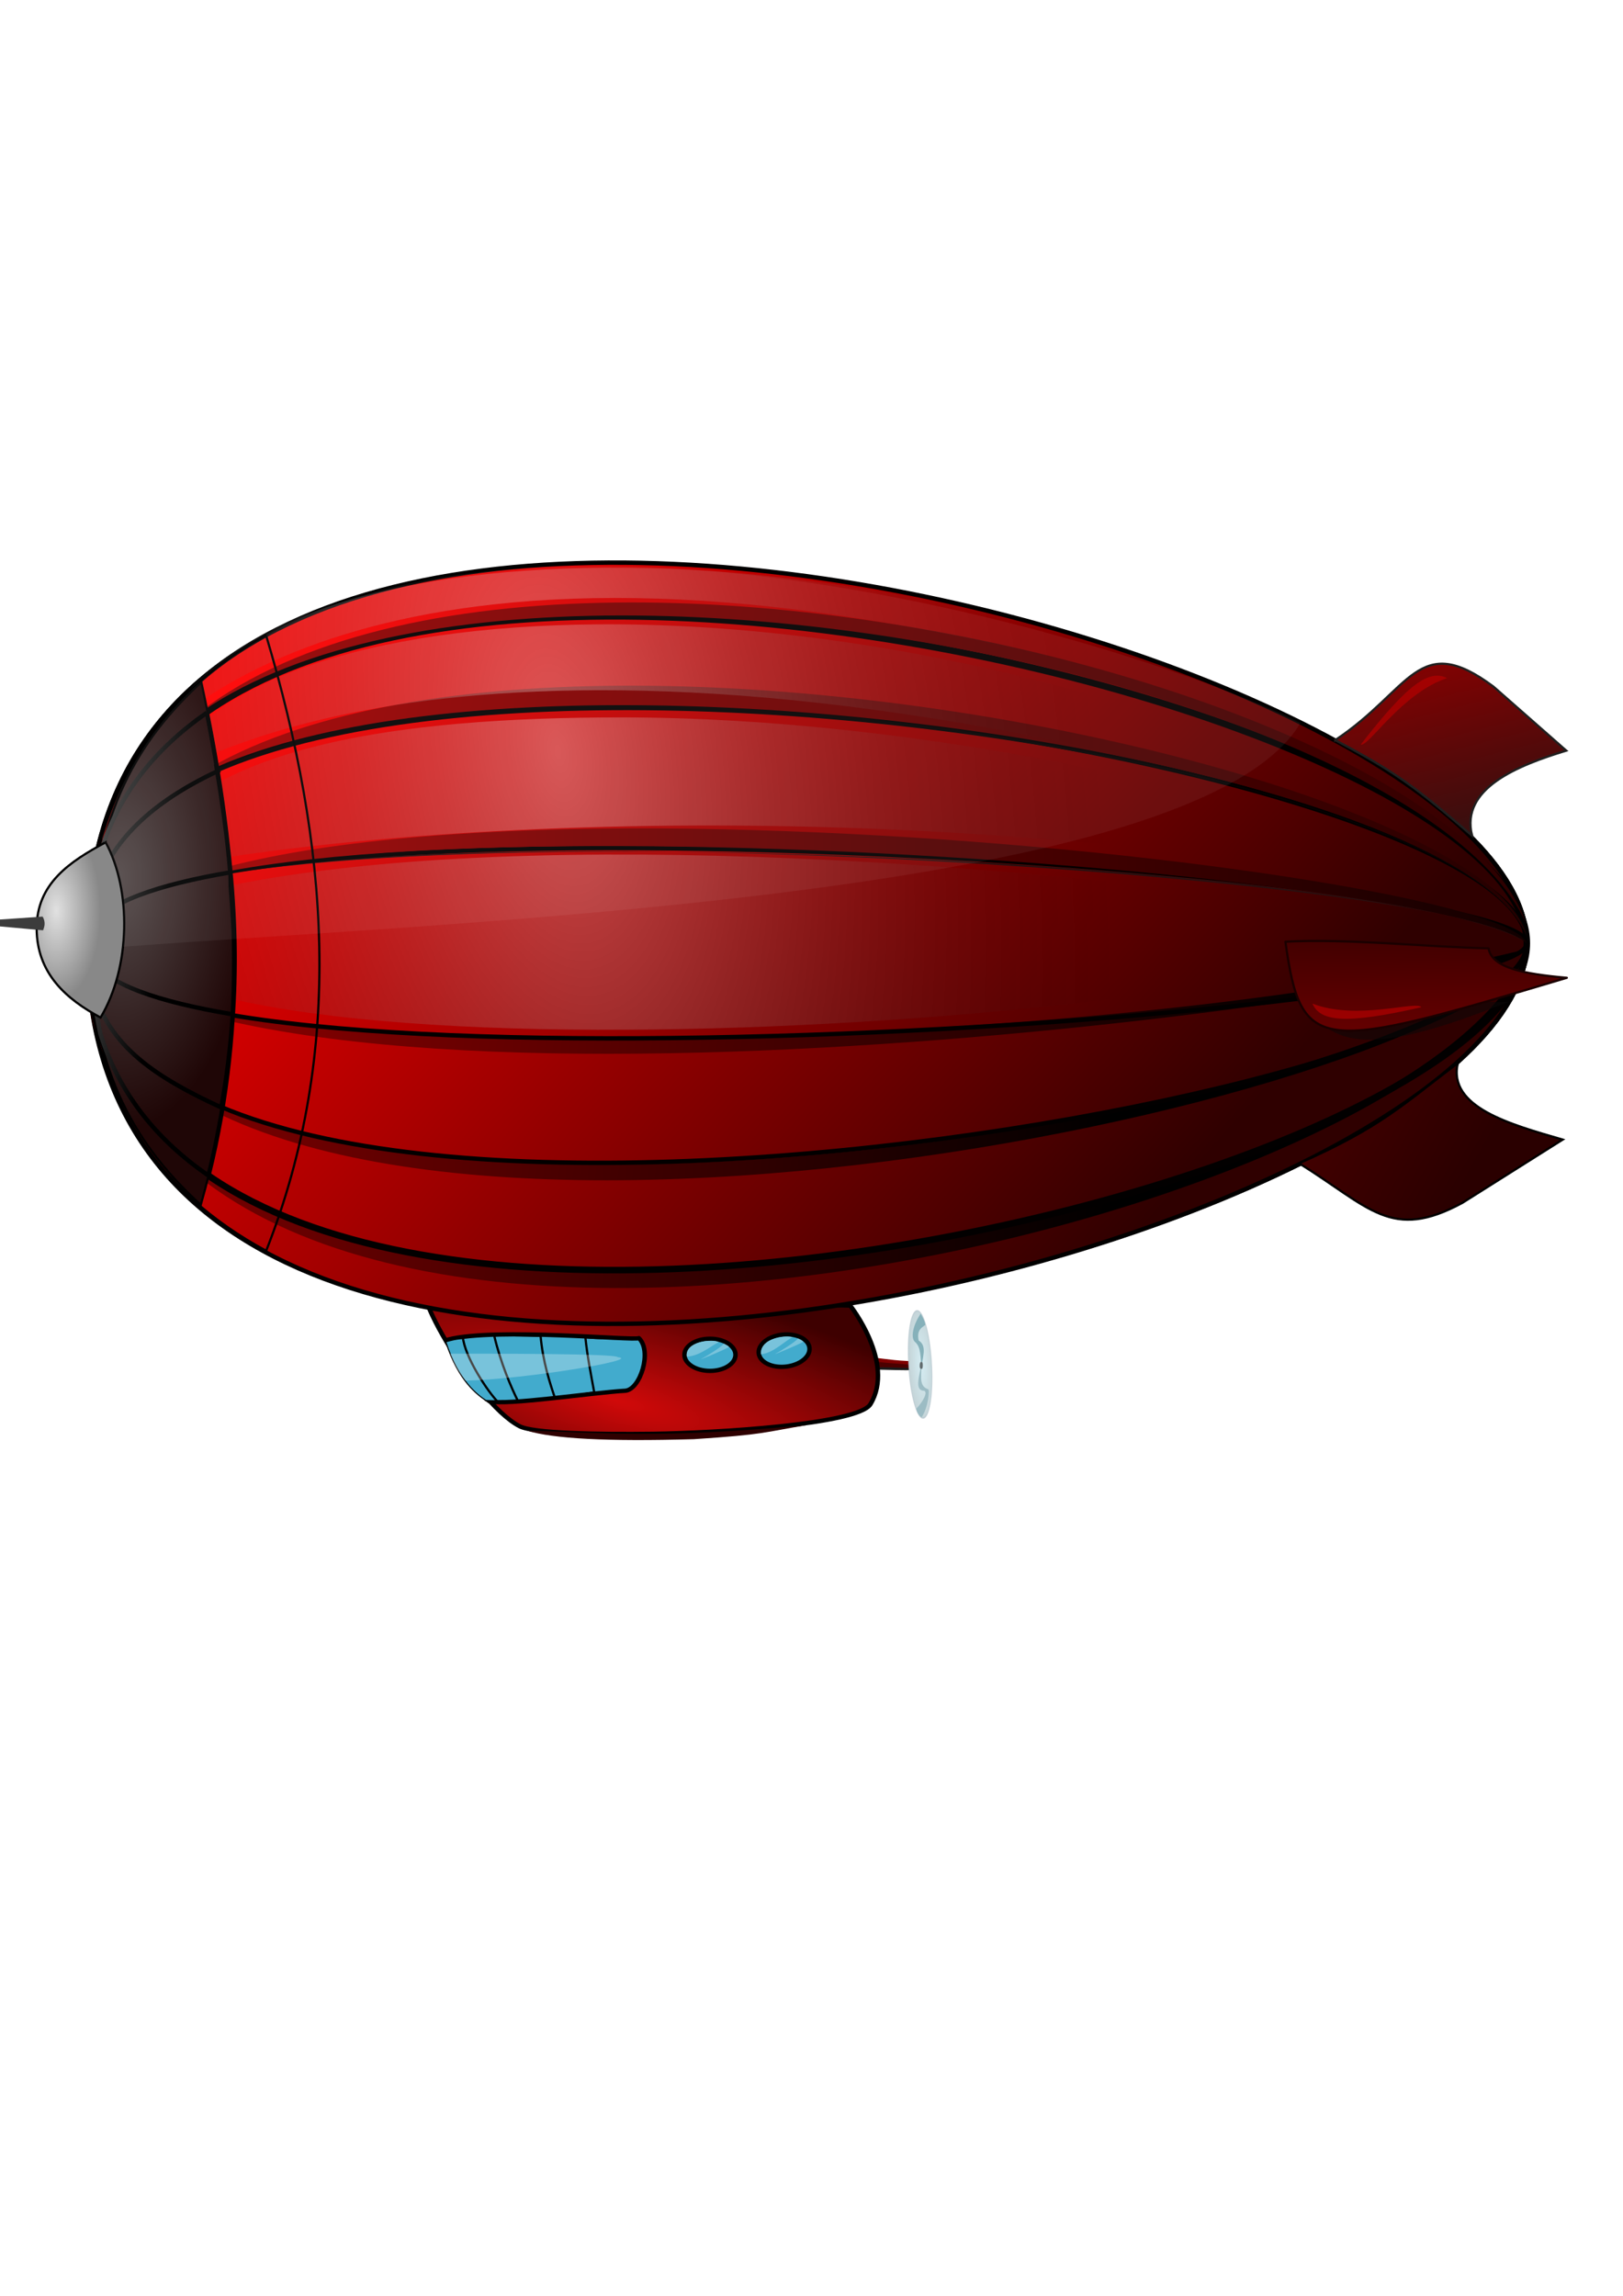 <?xml version="1.0" encoding="UTF-8" standalone="no"?>
<svg
   xmlns:osb="http://www.openswatchbook.org/uri/2009/osb"
   xmlns:dc="http://purl.org/dc/elements/1.1/"
   xmlns:cc="http://creativecommons.org/ns#"
   xmlns:rdf="http://www.w3.org/1999/02/22-rdf-syntax-ns#"
   xmlns:svg="http://www.w3.org/2000/svg"
   xmlns="http://www.w3.org/2000/svg"
   xmlns:xlink="http://www.w3.org/1999/xlink"
   xmlns:sodipodi="http://sodipodi.sourceforge.net/DTD/sodipodi-0.dtd"
   xmlns:inkscape="http://www.inkscape.org/namespaces/inkscape"
   width="744.094"
   height="1052.362"
   id="svg2"
   version="1.1"
   inkscape:version="0.48.2 r9819"
   sodipodi:docname="ZeppelinB.png"
   inkscape:export-filename="/Users/jeanalvin/Desktop/Zeppelin.png"
   inkscape:export-xdpi="300"
   inkscape:export-ydpi="300">
  <defs
     id="defs4">
    <linearGradient
       inkscape:collect="always"
       id="linearGradient4873">
      <stop
         style="stop-color:#ffffff;stop-opacity:1"
         offset="0"
         id="stop4875" />
      <stop
         style="stop-color:#000000;stop-opacity:0;"
         offset="1"
         id="stop4877" />
    </linearGradient>
    <linearGradient
       inkscape:collect="always"
       id="linearGradient4853">
      <stop
         style="stop-color:#ffffff;stop-opacity:1;"
         offset="0"
         id="stop4855" />
      <stop
         style="stop-color:#ffffff;stop-opacity:0;"
         offset="1"
         id="stop4857" />
    </linearGradient>
    <linearGradient
       inkscape:collect="always"
       id="linearGradient4788">
      <stop
         style="stop-color:#d5edf3;stop-opacity:1"
         offset="0"
         id="stop4790" />
      <stop
         style="stop-color:#c5d5d9;stop-opacity:1"
         offset="1"
         id="stop4792" />
    </linearGradient>
    <linearGradient
       id="linearGradient4235"
       inkscape:collect="always">
      <stop
         id="stop4237"
         offset="0"
         style="stop-color:#990000;stop-opacity:1" />
      <stop
         id="stop4239"
         offset="1"
         style="stop-color:#1b0000;stop-opacity:1" />
    </linearGradient>
    <linearGradient
       inkscape:collect="always"
       id="linearGradient4219">
      <stop
         style="stop-color:#493d3d;stop-opacity:0"
         offset="0"
         id="stop4221" />
      <stop
         style="stop-color:#271010;stop-opacity:1"
         offset="1"
         id="stop4223" />
    </linearGradient>
    <linearGradient
       id="linearGradient4173">
      <stop
         style="stop-color:#830000;stop-opacity:1"
         offset="0"
         id="stop4175" />
      <stop
         style="stop-color:#000000;stop-opacity:1"
         offset="1"
         id="stop4177" />
    </linearGradient>
    <linearGradient
       id="linearGradient4143"
       inkscape:collect="always">
      <stop
         id="stop4145"
         offset="0"
         style="stop-color:#ae0000;stop-opacity:1" />
      <stop
         id="stop4147"
         offset="1"
         style="stop-color:#250000;stop-opacity:1" />
    </linearGradient>
    <linearGradient
       inkscape:collect="always"
       id="linearGradient4131">
      <stop
         style="stop-color:#ff0909;stop-opacity:1"
         offset="0"
         id="stop4133" />
      <stop
         style="stop-color:#960000;stop-opacity:1"
         offset="1"
         id="stop4135" />
    </linearGradient>
    <linearGradient
       id="linearGradient4125"
       inkscape:collect="always">
      <stop
         id="stop4127"
         offset="0"
         style="stop-color:#d10000;stop-opacity:1" />
      <stop
         id="stop4129"
         offset="1"
         style="stop-color:#0c0000;stop-opacity:1" />
    </linearGradient>
    <linearGradient
       inkscape:collect="always"
       id="linearGradient4077">
      <stop
         style="stop-color:#440000;stop-opacity:1"
         offset="0"
         id="stop4079" />
      <stop
         style="stop-color:#2a0000;stop-opacity:1"
         offset="1"
         id="stop4081" />
    </linearGradient>
    <linearGradient
       inkscape:collect="always"
       id="linearGradient4069">
      <stop
         style="stop-color:#8d0000;stop-opacity:1"
         offset="0"
         id="stop4071" />
      <stop
         style="stop-color:#3a0e0e;stop-opacity:1"
         offset="1"
         id="stop4073" />
    </linearGradient>
    <linearGradient
       inkscape:collect="always"
       id="linearGradient4052">
      <stop
         style="stop-color:#534a4a;stop-opacity:1"
         offset="0"
         id="stop4054" />
      <stop
         style="stop-color:#1f0606;stop-opacity:1"
         offset="1"
         id="stop4056" />
    </linearGradient>
    <linearGradient
       inkscape:collect="always"
       id="linearGradient4014">
      <stop
         style="stop-color:#b4b4b4;stop-opacity:1"
         offset="0"
         id="stop4016" />
      <stop
         style="stop-color:#000000;stop-opacity:1"
         offset="1"
         id="stop4018" />
    </linearGradient>
    <linearGradient
       id="linearGradient3848">
      <stop
         id="stop3850"
         offset="0"
         style="stop-color:#c80000;stop-opacity:1" />
      <stop
         id="stop3852"
         offset="1"
         style="stop-color:#000000;stop-opacity:1" />
    </linearGradient>
    <linearGradient
       id="linearGradient3966">
      <stop
         id="stop3968"
         offset="0"
         style="stop-color:#e1e1e1;stop-opacity:1" />
      <stop
         id="stop3970"
         offset="1"
         style="stop-color:#888888;stop-opacity:1" />
    </linearGradient>
    <linearGradient
       id="linearGradient3958">
      <stop
         style="stop-color:#9e9e9e;stop-opacity:1;"
         offset="0"
         id="stop3960" />
      <stop
         style="stop-color:#9e9e9e;stop-opacity:0;"
         offset="1"
         id="stop3962" />
    </linearGradient>
    <linearGradient
       id="linearGradient3895">
      <stop
         id="stop3897"
         offset="0"
         style="stop-color:#4c0000;stop-opacity:1" />
      <stop
         id="stop3899"
         offset="1"
         style="stop-color:#bb0707;stop-opacity:1" />
    </linearGradient>
    <linearGradient
       id="linearGradient3887">
      <stop
         style="stop-color:#9b0000;stop-opacity:1;"
         offset="0"
         id="stop3889" />
      <stop
         style="stop-color:#9b0000;stop-opacity:0;"
         offset="1"
         id="stop3891" />
    </linearGradient>
    <linearGradient
       id="linearGradient5371">
      <stop
         style="stop-color:#470000;stop-opacity:1"
         offset="0"
         id="stop5373" />
      <stop
         style="stop-color:#160202;stop-opacity:1"
         offset="1"
         id="stop5375" />
    </linearGradient>
    <linearGradient
       id="linearGradient5346">
      <stop
         style="stop-color:#dfee00;stop-opacity:1"
         offset="0"
         id="stop5348" />
      <stop
         style="stop-color:#b0ff00;stop-opacity:1"
         offset="1"
         id="stop5350" />
    </linearGradient>
    <linearGradient
       id="linearGradient5318">
      <stop
         style="stop-color:#ff0000;stop-opacity:1"
         offset="0"
         id="stop5320" />
      <stop
         style="stop-color:#2f0000;stop-opacity:1"
         offset="1"
         id="stop5322" />
    </linearGradient>
    <linearGradient
       id="linearGradient5240"
       osb:paint="solid">
      <stop
         style="stop-color:#000000;stop-opacity:1;"
         offset="0"
         id="stop5242" />
    </linearGradient>
    <linearGradient
       inkscape:collect="always"
       xlink:href="#linearGradient5318"
       id="linearGradient5324"
       x1="120"
       y1="292.362"
       x2="480"
       y2="612.362"
       gradientUnits="userSpaceOnUse" />
    <filter
       id="filter3795"
       inkscape:label="filter1"
       x="-0.59">
      <feColorMatrix
         id="feColorMatrix3797" />
      <feTurbulence
         id="feTurbulence3801"
         baseFrequency="0.167"
         numOctaves="7"
         seed="858"
         type="turbulence" />
    </filter>
    <linearGradient
       inkscape:collect="always"
       xlink:href="#linearGradient5318"
       id="linearGradient3799"
       gradientUnits="userSpaceOnUse"
       x1="120"
       y1="292.362"
       x2="480"
       y2="612.362" />
    <filter
       inkscape:collect="always"
       id="filter3880"
       x="-0.18"
       width="1.36"
       y="-1.028"
       height="3.056">
      <feGaussianBlur
         inkscape:collect="always"
         stdDeviation="3.747"
         id="feGaussianBlur3882" />
    </filter>
    <radialGradient
       inkscape:collect="always"
       xlink:href="#linearGradient3966"
       id="radialGradient3972"
       cx="25.823"
       cy="421.892"
       fx="25.823"
       fy="421.892"
       r="20.211"
       gradientTransform="matrix(1,0,0,2.041,0,-443.551)"
       gradientUnits="userSpaceOnUse" />
    <linearGradient
       inkscape:collect="always"
       xlink:href="#linearGradient3848"
       id="linearGradient3846"
       gradientUnits="userSpaceOnUse"
       x1="-129.444"
       y1="390.275"
       x2="606.128"
       y2="491.542"
       gradientTransform="translate(0,3e-6)" />
    <linearGradient
       inkscape:collect="always"
       xlink:href="#linearGradient4014"
       id="linearGradient4048"
       gradientUnits="userSpaceOnUse"
       x1="-18.769"
       y1="417"
       x2="73.513"
       y2="431.585" />
    <radialGradient
       inkscape:collect="always"
       xlink:href="#linearGradient4052"
       id="radialGradient4050"
       gradientUnits="userSpaceOnUse"
       gradientTransform="matrix(1.823,-0.009,0.017,3.461,-49.771,-1063.96)"
       cx="53.201"
       cy="423.811"
       fx="53.201"
       fy="423.811"
       r="33.356" />
    <linearGradient
       inkscape:collect="always"
       xlink:href="#linearGradient4069"
       id="linearGradient4075"
       x1="663.809"
       y1="289.673"
       x2="685.646"
       y2="374.453"
       gradientUnits="userSpaceOnUse" />
    <linearGradient
       inkscape:collect="always"
       xlink:href="#linearGradient4077"
       id="linearGradient4083"
       x1="604.418"
       y1="503.944"
       x2="671.942"
       y2="542.095"
       gradientUnits="userSpaceOnUse" />
    <linearGradient
       inkscape:collect="always"
       xlink:href="#linearGradient5318"
       id="linearGradient4085"
       gradientUnits="userSpaceOnUse"
       gradientTransform="translate(-3.0015876e-6,-7.5e-6)"
       x1="615.168"
       y1="662.28"
       x2="619.501"
       y2="407.181" />
    <linearGradient
       inkscape:collect="always"
       xlink:href="#linearGradient4125"
       id="linearGradient4123"
       gradientUnits="userSpaceOnUse"
       x1="-111.721"
       y1="403.913"
       x2="721.887"
       y2="405.797" />
    <linearGradient
       inkscape:collect="always"
       xlink:href="#linearGradient4143"
       id="linearGradient4141"
       gradientUnits="userSpaceOnUse"
       x1="49.951"
       y1="292.642"
       x2="688.754"
       y2="424.637" />
    <linearGradient
       inkscape:collect="always"
       xlink:href="#linearGradient4173"
       id="linearGradient4171"
       gradientUnits="userSpaceOnUse"
       gradientTransform="translate(0,3e-6)"
       x1="63.473"
       y1="503.022"
       x2="505.142"
       y2="556.141" />
    <linearGradient
       inkscape:collect="always"
       xlink:href="#linearGradient4173"
       id="linearGradient4181"
       gradientUnits="userSpaceOnUse"
       gradientTransform="translate(0,3e-6)"
       x1="39.32"
       y1="524.323"
       x2="507.034"
       y2="583.234" />
    <radialGradient
       inkscape:collect="always"
       xlink:href="#linearGradient4131"
       id="radialGradient4183"
       cx="59.584"
       cy="263.468"
       fx="59.584"
       fy="263.468"
       r="331"
       gradientTransform="matrix(1.99,-0.08,0.021,0.528,-105.905,210.11)"
       gradientUnits="userSpaceOnUse" />
    <filter
       inkscape:collect="always"
       id="filter4204"
       x="-0.08"
       width="1.16"
       y="-0.251"
       height="1.502">
      <feGaussianBlur
         inkscape:collect="always"
         stdDeviation="18.271"
         id="feGaussianBlur4206" />
    </filter>
    <linearGradient
       inkscape:collect="always"
       xlink:href="#linearGradient4219"
       id="linearGradient4225"
       x1="60.448"
       y1="411.076"
       x2="123.062"
       y2="391.926"
       gradientUnits="userSpaceOnUse" />
    <linearGradient
       inkscape:collect="always"
       xlink:href="#linearGradient4219"
       id="linearGradient4229"
       gradientUnits="userSpaceOnUse"
       x1="50.623"
       y1="385.931"
       x2="118.399"
       y2="342.635" />
    <linearGradient
       inkscape:collect="always"
       xlink:href="#linearGradient4235"
       id="linearGradient4233"
       gradientUnits="userSpaceOnUse"
       x1="92.694"
       y1="299.35"
       x2="794.399"
       y2="423.88" />
    <linearGradient
       y2="342.635"
       x2="118.399"
       y1="385.931"
       x1="50.623"
       gradientUnits="userSpaceOnUse"
       id="linearGradient4229-6"
       xlink:href="#linearGradient4219-3"
       inkscape:collect="always" />
    <linearGradient
       gradientUnits="userSpaceOnUse"
       y2="391.926"
       x2="123.062"
       y1="411.076"
       x1="60.448"
       id="linearGradient4225-4"
       xlink:href="#linearGradient4219-3"
       inkscape:collect="always" />
    <filter
       height="1.502"
       y="-0.251"
       width="1.16"
       x="-0.08"
       id="filter4204-4"
       inkscape:collect="always">
      <feGaussianBlur
         id="feGaussianBlur4206-6"
         stdDeviation="18.271"
         inkscape:collect="always" />
    </filter>
    <filter
       x="-0.59"
       inkscape:label="filter1"
       id="filter3795-5">
      <feColorMatrix
         id="feColorMatrix3797-6" />
      <feTurbulence
         type="turbulence"
         seed="858"
         numOctaves="7"
         baseFrequency="0.167"
         id="feTurbulence3801-2" />
    </filter>
    <linearGradient
       osb:paint="solid"
       id="linearGradient5240-0">
      <stop
         id="stop5242-0"
         offset="0"
         style="stop-color:#000000;stop-opacity:1;" />
    </linearGradient>
    <linearGradient
       id="linearGradient5318-8">
      <stop
         id="stop5320-7"
         offset="0"
         style="stop-color:#ff0000;stop-opacity:1" />
      <stop
         id="stop5322-6"
         offset="1"
         style="stop-color:#2f0000;stop-opacity:1" />
    </linearGradient>
    <linearGradient
       id="linearGradient5346-1">
      <stop
         id="stop5348-0"
         offset="0"
         style="stop-color:#dfee00;stop-opacity:1" />
      <stop
         id="stop5350-1"
         offset="1"
         style="stop-color:#b0ff00;stop-opacity:1" />
    </linearGradient>
    <linearGradient
       id="linearGradient5371-5">
      <stop
         id="stop5373-2"
         offset="0"
         style="stop-color:#470000;stop-opacity:1" />
      <stop
         id="stop5375-1"
         offset="1"
         style="stop-color:#160202;stop-opacity:1" />
    </linearGradient>
    <linearGradient
       id="linearGradient3887-2">
      <stop
         id="stop3889-7"
         offset="0"
         style="stop-color:#9b0000;stop-opacity:1;" />
      <stop
         id="stop3891-1"
         offset="1"
         style="stop-color:#9b0000;stop-opacity:0;" />
    </linearGradient>
    <linearGradient
       id="linearGradient3895-2">
      <stop
         style="stop-color:#d10909;stop-opacity:1"
         offset="0"
         id="stop3897-5" />
      <stop
         style="stop-color:#3e0000;stop-opacity:1"
         offset="1"
         id="stop3899-2" />
    </linearGradient>
    <linearGradient
       id="linearGradient3958-0">
      <stop
         id="stop3960-6"
         offset="0"
         style="stop-color:#9e9e9e;stop-opacity:1;" />
      <stop
         id="stop3962-2"
         offset="1"
         style="stop-color:#9e9e9e;stop-opacity:0;" />
    </linearGradient>
    <linearGradient
       id="linearGradient3966-5">
      <stop
         style="stop-color:#e1e1e1;stop-opacity:1"
         offset="0"
         id="stop3968-8" />
      <stop
         style="stop-color:#888888;stop-opacity:1"
         offset="1"
         id="stop3970-3" />
    </linearGradient>
    <linearGradient
       id="linearGradient3848-7">
      <stop
         style="stop-color:#8b0b0b;stop-opacity:1"
         offset="0"
         id="stop3850-4" />
      <stop
         style="stop-color:#390909;stop-opacity:1"
         offset="1"
         id="stop3852-8" />
    </linearGradient>
    <linearGradient
       id="linearGradient4173-7">
      <stop
         id="stop4175-8"
         offset="0"
         style="stop-color:#830000;stop-opacity:1" />
      <stop
         id="stop4177-4"
         offset="1"
         style="stop-color:#000000;stop-opacity:1" />
    </linearGradient>
    <linearGradient
       id="linearGradient4219-3"
       inkscape:collect="always">
      <stop
         id="stop4221-5"
         offset="0"
         style="stop-color:#493d3d;stop-opacity:0" />
      <stop
         id="stop4223-2"
         offset="1"
         style="stop-color:#271010;stop-opacity:1" />
    </linearGradient>
    <linearGradient
       id="linearGradient4046">
      <stop
         style="stop-color:#a70303;stop-opacity:1"
         offset="0"
         id="stop4048" />
      <stop
         style="stop-color:#5e0909;stop-opacity:1"
         offset="1"
         id="stop4050" />
    </linearGradient>
    <linearGradient
       id="linearGradient4088">
      <stop
         id="stop4090"
         offset="0"
         style="stop-color:#852121;stop-opacity:1" />
      <stop
         id="stop4092"
         offset="1"
         style="stop-color:#630e0e;stop-opacity:1" />
    </linearGradient>
    <radialGradient
       inkscape:collect="always"
       xlink:href="#linearGradient3895-2"
       id="radialGradient4608"
       gradientUnits="userSpaceOnUse"
       gradientTransform="matrix(0.151,-0.587,2.252,0.631,-1450.208,546.052)"
       cx="405.461"
       cy="401.148"
       fx="405.461"
       fy="401.148"
       r="101.188" />
    <radialGradient
       inkscape:collect="always"
       xlink:href="#linearGradient4788"
       id="radialGradient4794"
       cx="442.809"
       cy="673.208"
       fx="442.809"
       fy="673.208"
       r="4.406"
       gradientTransform="matrix(1,0,0,2.502,5.2715639e-4,-1011.379)"
       gradientUnits="userSpaceOnUse" />
    <linearGradient
       inkscape:collect="always"
       xlink:href="#linearGradient4853"
       id="linearGradient4859"
       x1="75.445"
       y1="476.065"
       x2="617.987"
       y2="476.065"
       gradientUnits="userSpaceOnUse" />
    <linearGradient
       inkscape:collect="always"
       xlink:href="#linearGradient4853"
       id="linearGradient4861"
       x1="73.739"
       y1="478.74"
       x2="670.771"
       y2="478.74"
       gradientUnits="userSpaceOnUse" />
    <linearGradient
       inkscape:collect="always"
       xlink:href="#linearGradient4853"
       id="linearGradient4863"
       x1="65.434"
       y1="465.239"
       x2="746.271"
       y2="465.239"
       gradientUnits="userSpaceOnUse" />
    <linearGradient
       inkscape:collect="always"
       xlink:href="#linearGradient4853"
       id="linearGradient4865"
       x1="75.795"
       y1="443.901"
       x2="632.074"
       y2="443.901"
       gradientUnits="userSpaceOnUse" />
    <linearGradient
       inkscape:collect="always"
       xlink:href="#linearGradient4873"
       id="linearGradient4879"
       x1="400.112"
       y1="338.694"
       x2="746.271"
       y2="348.056"
       gradientUnits="userSpaceOnUse" />
    <linearGradient
       inkscape:collect="always"
       xlink:href="#linearGradient4873"
       id="linearGradient4897"
       gradientUnits="userSpaceOnUse"
       x1="400.112"
       y1="338.694"
       x2="746.271"
       y2="348.056"
       gradientTransform="matrix(1,0,0,0.471,2,205.18)" />
    <radialGradient
       inkscape:collect="always"
       xlink:href="#linearGradient4873"
       id="radialGradient4900"
       cx="255.742"
       cy="364.219"
       fx="255.742"
       fy="364.219"
       r="350.953"
       gradientTransform="matrix(0.699,-0.109,0.224,1.43,-4.48,-148.33)"
       gradientUnits="userSpaceOnUse" />
  </defs>
  <sodipodi:namedview
     id="base"
     pagecolor="#ffffff"
     bordercolor="#666666"
     borderopacity="1.0"
     inkscape:pageopacity="0.0"
     inkscape:pageshadow="2"
     inkscape:zoom="0.52871163"
     inkscape:cx="280.07764"
     inkscape:cy="628.25737"
     inkscape:document-units="px"
     inkscape:current-layer="g2997"
     showgrid="false"
     showguides="true"
     inkscape:snap-grids="false"
     inkscape:window-width="1280"
     inkscape:window-height="702"
     inkscape:window-x="9"
     inkscape:window-y="0"
     inkscape:window-maximized="0"
     inkscape:guide-bbox="true">
    <inkscape:grid
       type="xygrid"
       id="grid2985" />
  </sodipodi:namedview>
  <g
     inkscape:groupmode="layer"
     id="layer4"
     inkscape:label="Rotor"
     style="display:inline">
    <path
       style="fill:#1b1b1b;fill-opacity:1;stroke:none"
       d="m 398.692,627.784 c 7.867,-0.01 28.157,1.096 23.837,-0.937 1.776,-1.001 -12.088,-2.035 -20.247,-3.043 z"
       id="path4654"
       inkscape:connector-curvature="0"
       sodipodi:nodetypes="cccc" />
    <path
       style="fill:#4c0000;fill-opacity:1;stroke:none"
       d="m 422.161,626.84 c -3.489,0.661 -13.118,-0.359 -21.681,-0.023 1.191,0.011 1.519,-3.255 1.741,-3.89 5.625,1.283 13.926,2.404 19.406,3.616 z"
       id="path4760"
       inkscape:connector-curvature="0"
       sodipodi:nodetypes="ccccc" />
    <path
       sodipodi:nodetypes="ccccc"
       inkscape:connector-curvature="0"
       id="path4776"
       d="m 401.328,622.431 c 5.153,0.434 10.821,1.682 21.582,1.51 -0.746,1.357 -0.701,1.728 -0.61,2.376 -5.625,-1.283 -17.031,-1.293 -22.512,-2.505 z"
       style="fill:#800000;fill-opacity:1;stroke:none" />
    <path
       sodipodi:type="arc"
       style="color:#000000;fill:url(#radialGradient4794);fill-opacity:1;stroke:#a3b5c1;stroke-width:0.301;stroke-miterlimit:4;stroke-opacity:0.438;stroke-dasharray:none;marker:none;visibility:visible;display:inline;overflow:visible;enable-background:accumulate"
       id="path4648"
       sodipodi:cx="442.34888"
       sodipodi:cy="673.13843"
       sodipodi:rx="4.2556281"
       sodipodi:ry="10.875494"
       d="m 446.605,673.138 a 4.256,10.875 0 1 1 -8.511,0 4.256,10.875 0 1 1 8.511,0 z"
       transform="matrix(1.236,-0.07,0.127,2.23,-210.388,-844.715)" />
    <path
       style="fill:#86b1ba;fill-opacity:1;stroke:none"
       d="m 422.129,602.179 c -3.088,4.313 -4.961,10.734 -2.68,12.913 3.008,2.341 2.476,7.74 3.028,11.995 0.293,-4.568 2.826,-10.134 -1.304,-12.622 -1.018,-4.952 1.503,-5.888 3.026,-7.143 -0.186,-1.911 -1.293,-3.451 -2.069,-5.143 z"
       id="path4650"
       inkscape:connector-curvature="0"
       sodipodi:nodetypes="cccccc" />
    <path
       sodipodi:nodetypes="cccccc"
       inkscape:connector-curvature="0"
       id="path4652"
       d="m 422.529,649.681 c 3.026,-4.448 3.834,-12.879 2.984,-12.882 -4.91,-1.547 -2.572,-7.648 -3.177,-11.886 -0.234,4.586 -3.746,12.664 1.465,12.585 2.01,1.216 -2.204,6.844 -3.707,8.165 0.21,1.906 1.501,3.579 2.435,4.018 z"
       style="fill:#9cbcc4;fill-opacity:1;stroke:none" />
    <path
       sodipodi:nodetypes="cscsc"
       inkscape:connector-curvature="0"
       id="path4194"
       d="m 422.435,624.238 c 0.493,0.274 0.683,0.373 0.635,1.891 -0.033,1.064 -0.188,1.332 -0.745,1.426 -0.543,-0.224 -0.688,-0.683 -0.679,-1.501 0.014,-1.26 0.229,-1.721 0.79,-1.816 z"
       style="color:#000000;fill:#626c6f;fill-opacity:1;stroke:none;stroke-width:1;marker:none;visibility:visible;display:inline;overflow:visible;enable-background:accumulate" />
  </g>
  <g
     inkscape:groupmode="layer"
     id="layer3"
     inkscape:label="Cabine"
     style="display:inline">
    <path
       style="fill:url(#linearGradient5324);fill-opacity:1;stroke:#020000;stroke-width:2;stroke-linecap:butt;stroke-linejoin:miter;stroke-miterlimit:4;stroke-opacity:1;stroke-dasharray:none;display:inline"
       d="m 40,432.362 c 0,312.998 660,134.142 660,0 0,-134.142 -660,-312.998 -660,0 z"
       id="path2995"
       inkscape:connector-curvature="0"
       sodipodi:nodetypes="zzz" />
    <path
       sodipodi:nodetypes="zzz"
       inkscape:connector-curvature="0"
       id="path3789"
       d="m 40,432.362 c 0,312.998 660,134.142 660,0 0,-134.142 -660,-312.998 -660,0 z"
       style="fill:url(#radialGradient4183);fill-opacity:1;stroke:#020000;stroke-width:2;stroke-linecap:butt;stroke-linejoin:miter;stroke-miterlimit:4;stroke-opacity:1;stroke-dasharray:none;display:inline" />
    <g
       id="g3727"
       transform="matrix(1,0,0,0.959,768.085,103.744)">
      <g
         style="display:inline"
         inkscape:label="Cabine"
         id="layer4-7">
        <path
           sodipodi:nodetypes="cssssc"
           inkscape:connector-curvature="0"
           id="path5367-9"
           d="m -378.288,515.853 c 0,0 20.748,27.309 9.28,47.125 -5.618,9.706 -71.354,13.799 -99.767,14.174 -25.24,0.333 -54.698,-0.217 -61.034,-3.59 -21.489,-11.439 -59.908,-80.908 -37.806,-69.955 17.944,8.892 189.328,12.247 189.328,12.247 z"
           style="fill:url(#radialGradient4608);fill-opacity:1;stroke:#000000;stroke-width:2.043;stroke-linecap:butt;stroke-linejoin:round;stroke-miterlimit:4;stroke-opacity:1;stroke-dasharray:none" />
        <path
           sodipodi:nodetypes="ccccc"
           inkscape:connector-curvature="0"
           d="m -481.354,556.56 c -15.09,0.895 -54.558,7.189 -62.351,5.023 -6.654,-4.659 -16.596,-21.176 -18.895,-29.496 22.123,-5.847 85.519,0.69 87.403,-0.674 6.213,6.113 0.737,24.454 -6.157,25.147 z"
           style="fill:#42abcd;fill-opacity:1;stroke:#000000;stroke-width:2.043;stroke-linecap:round;stroke-linejoin:round;stroke-miterlimit:4;stroke-opacity:1;stroke-dasharray:none"
           id="path5369-7" />
        <path
           sodipodi:nodetypes="cccc"
           inkscape:connector-curvature="0"
           id="path3965-0"
           d="m -526.518,575.643 c 35.77,0.829 58.269,4.112 128.508,-2.667 -19.994,3.411 -18.968,4.516 -51.968,6.742 -40.172,1.174 -64.354,-0.206 -76.54,-4.075 z"
           style="fill:#2e0000;fill-opacity:1;stroke:none" />
        <path
           id="path4780"
           style="fill:#42abcd;fill-opacity:1;stroke:#000000;stroke-width:0.511;stroke-miterlimit:4;stroke-opacity:1;stroke-dasharray:none"
           d="m -545.361,561.204 c -3.449,-2.477 -12.514,-8.932 -18.333,-28.024 2.882,-0.877 4.886,-1.312 7.426,-1.538 0.706,-0.063 0.571,0.807 0.747,1.39 1.879,6.236 0.262,2.223 3.819,10.392 5.746,11.052 7.516,13.015 11.241,17.676 0.38,0.475 -4.19,0.16 -4.901,0.104 z"
           inkscape:connector-curvature="0"
           sodipodi:nodetypes="ccsscsc" />
        <path
           sodipodi:nodetypes="ccccccccc"
           inkscape:connector-curvature="0"
           id="path3971-5"
           d="m -555.898,530.723 c 0.747,9.515 11.436,26.371 16.243,31.372 6.013,0.484 5.955,-0.36 9.135,-0.393 -3.249,-6.788 -8.019,-18.378 -10.991,-31.463 4.987,-0.694 23.467,0.384 21.261,0.069 1.024,12.239 4.272,22.657 6.663,29.922 l 17.939,-2.853 c -1.498,-8.642 -3.169,-17.205 -4.081,-26.458 0,0 3.656,0.56 7.441,0.432"
           style="fill:none;stroke:#000000;stroke-width:1.021px;stroke-linecap:butt;stroke-linejoin:miter;stroke-opacity:1" />
        <path
           style="color:#000000;fill:#42abcd;fill-opacity:1;stroke:#000000;stroke-width:2.043;stroke-miterlimit:4;stroke-opacity:1;marker:none;visibility:visible;display:inline;overflow:visible;enable-background:accumulate"
           d="m -430.883,539.387 c 0,4.247 -5.239,7.69 -11.702,7.69 -6.463,0 -11.702,-3.443 -11.702,-7.69 0,-4.247 5.239,-7.69 11.702,-7.69 6.463,0 11.702,3.443 11.702,7.69 z"
           id="path3904"
           inkscape:connector-curvature="0" />
        <path
           style="color:#000000;fill:#42abcd;fill-opacity:1;stroke:#000000;stroke-width:2.043;stroke-miterlimit:4;stroke-opacity:1;marker:none;visibility:visible;display:inline;overflow:visible;enable-background:accumulate"
           d="m -396.966,535.999 c -0.503,-4.217 -6.114,-7.015 -12.531,-6.249 -6.417,0.766 -11.212,4.806 -10.708,9.023 0.503,4.217 6.114,7.015 12.531,6.249 6.417,-0.766 11.212,-4.806 10.708,-9.023 z"
           id="path3906"
           inkscape:connector-curvature="0" />
        <path
           sodipodi:nodetypes="ccc"
           inkscape:connector-curvature="0"
           id="path3908"
           d="m -453.194,540.307 c -1.101,-7.604 12.193,-8.547 14.599,-7.014 -4.665,2.703 -8.761,6.518 -14.599,7.014 z"
           style="fill:#79c3db;fill-opacity:1;stroke:none" />
        <path
           style="fill:#79c3db;fill-opacity:1;stroke:none"
           d="m -419.218,539.112 c -0.349,-8.733 13.279,-9.007 14.473,-8.059 -3.244,1.366 -8.635,7.563 -14.473,8.059 z"
           id="path4778"
           inkscape:connector-curvature="0"
           sodipodi:nodetypes="ccc" />
      </g>
      <g
         style="display:inline"
         inkscape:label="Base2Tex"
         id="layer1-5" />
      <g
         style="display:inline"
         inkscape:label="Base2"
         id="layer3-4" />
      <g
         style="display:inline"
         inkscape:label="Formes"
         id="layer8-9" />
      <g
         style="display:inline"
         inkscape:label="Lignes"
         id="layer7-6" />
      <g
         inkscape:label="Base"
         id="g2997-2"
         style="display:inline" />
      <g
         style="display:inline"
         inkscape:label="FrontCurve"
         id="layer9-8" />
      <g
         style="display:inline"
         inkscape:label="Frontligne"
         id="layer11-1" />
      <g
         style="display:inline"
         inkscape:label="G"
         id="layer5-5">
        <path
           sodipodi:nodetypes="cccc"
           inkscape:connector-curvature="0"
           id="path3901-7"
           d="m -484.863,540.534 c -0.653,-1.803 -59.773,-1.664 -76.863,-1.67 2.244,6.165 4.897,10.153 7.075,12.883 28.18,-0.764 81.19,-10.074 69.788,-11.213 z"
           style="opacity:0.289;fill:#fffdfd;fill-opacity:1;stroke:none;display:inline" />
      </g>
      <g
         style="display:none"
         inkscape:label="Ronds"
         id="layer6-9">
        <path
           transform="matrix(1.409,0,0,1.409,-91.217,-180.255)"
           style="color:#000000;fill:#020202;fill-opacity:1;stroke:none;stroke-width:1px;marker:none;visibility:visible;display:inline;overflow:visible;enable-background:accumulate"
           d="m 244.443,440.315 c 0,9.866 -9.681,17.863 -21.624,17.863 -11.942,0 -21.624,-7.998 -21.624,-17.863 0,-9.866 9.681,-17.863 21.624,-17.863 11.942,0 21.624,7.998 21.624,17.863 z"
           id="path3954-4"
           inkscape:connector-curvature="0" />
        <path
           transform="matrix(1.298,0,0,1.298,-66.34,-131.095)"
           style="color:#000000;fill:#0b4f63;fill-opacity:0.619;stroke:none;stroke-width:1px;marker:none;visibility:visible;display:inline;overflow:visible;enable-background:accumulate"
           d="m 244.443,440.315 c 0,9.866 -9.681,17.863 -21.624,17.863 -11.942,0 -21.624,-7.998 -21.624,-17.863 0,-9.866 9.681,-17.863 21.624,-17.863 11.942,0 21.624,7.998 21.624,17.863 z"
           id="path3952-1"
           inkscape:connector-curvature="0" />
        <path
           style="color:#000000;fill:#42abcd;fill-opacity:1;stroke:none;stroke-width:1px;marker:none;visibility:visible;display:inline;overflow:visible;enable-background:accumulate"
           d="m 244.443,440.315 c 0,9.866 -9.681,17.863 -21.624,17.863 -11.942,0 -21.624,-7.998 -21.624,-17.863 0,-9.866 9.681,-17.863 21.624,-17.863 11.942,0 21.624,7.998 21.624,17.863 z"
           id="path3950-6"
           inkscape:connector-curvature="0" />
        <path
           style="opacity:0.249;color:#000000;fill:#113642;fill-opacity:1;stroke:none;stroke-width:1px;marker:none;visibility:visible;display:inline;overflow:visible;enable-background:accumulate"
           d="m 244.443,440.315 c 0,9.866 -9.681,17.863 -21.624,17.863 -11.942,0 -21.624,-7.998 -21.624,-17.863 0,0 0,0 0,0 l 21.624,0 z"
           id="path3956-1"
           inkscape:connector-curvature="0" />
      </g>
      <g
         style="display:inline"
         inkscape:label="Aile"
         id="layer2-2" />
      <g
         style="display:none"
         inkscape:label="Light"
         id="layer10-5">
        <path
           sodipodi:nodetypes="cccc"
           inkscape:connector-curvature="0"
           id="path4202-3"
           d="M 46.627,384.266 C 111.956,169.917 508.023,286.813 596.187,331.432 549.198,410.691 213.572,422.165 56.504,433.956 58.383,414.005 54.727,396.434 46.627,384.266 z"
           style="opacity:0.379;fill:#ffffff;fill-opacity:0.386;stroke:none;filter:url(#filter4204-4)" />
      </g>
    </g>
    <path
       style="opacity:0.289;fill:#fffdfd;fill-opacity:1;stroke:none;display:inline"
       d="m 321.667,622.828 c 0.619,-0.223 9.261,-5.376 10.22,-6.968 1.453,0.798 2.527,1.041 2.261,1.673 -5.228,2.614 -14.57,6.371 -12.481,5.294 z"
       id="path4782"
       inkscape:connector-curvature="0"
       sodipodi:nodetypes="cccc" />
    <path
       sodipodi:nodetypes="cccc"
       inkscape:connector-curvature="0"
       id="path4786"
       d="m 355.667,620.451 c 0.619,-0.223 9.261,-5.376 10.22,-6.968 0.768,0.309 2.509,1.028 2.261,1.673 -5.228,2.614 -14.57,6.371 -12.481,5.294 z"
       style="opacity:0.289;fill:#fffdfd;fill-opacity:1;stroke:none;display:inline" />
  </g>
  <g
     inkscape:groupmode="layer"
     id="layer1"
     inkscape:label="Base2Tex"
     style="display:inline">
    <path
       style="fill:url(#linearGradient3799);fill-opacity:1;stroke:#020000;stroke-width:2;stroke-linecap:butt;stroke-linejoin:miter;stroke-miterlimit:4;stroke-opacity:1;stroke-dasharray:none;display:inline"
       d="m 40,432.362 c -1.287,314.285 660,134.142 660,0 0,-134.142 -658.713,-314.285 -660,0 z"
       id="path3792"
       inkscape:connector-curvature="0"
       sodipodi:nodetypes="zzz" />
  </g>
  <g
     inkscape:groupmode="layer"
     id="layer8"
     inkscape:label="Formes"
     style="display:inline">
    <path
       sodipodi:nodetypes="ccsc"
       inkscape:connector-curvature="0"
       id="path3055"
       d="M 41.413,430.144 C 30.606,364.993 631.659,390.335 699.058,431.557 669.418,404.589 267.116,374.893 111.125,399.158 53.598,408.107 41.413,423.701 41.413,430.144 z"
       style="fill:#271010;fill-opacity:1;stroke:none;display:inline" />
    <path
       style="fill:url(#linearGradient3846);fill-opacity:1;stroke:none;display:inline"
       d="M 41.413,444.023 C 70.102,486.186 482.92,488.288 700,435.074 c -5.12,16.723 -525.256,93.569 -658.587,8.949 z"
       id="path3844"
       inkscape:connector-curvature="0"
       sodipodi:nodetypes="ccc" />
    <path
       sodipodi:nodetypes="ccc"
       inkscape:connector-curvature="0"
       id="path4169"
       d="M 41.413,454.023 C 79.908,587.629 574.279,532.161 698.116,442.719 620.936,518.026 108.999,614.412 41.413,454.023 z"
       style="fill:url(#linearGradient4171);fill-opacity:1;stroke:none;display:inline" />
    <path
       style="fill:url(#linearGradient4181);fill-opacity:1;stroke:none;display:inline"
       d="M 41.413,464.023 C 89.459,673.603 639.041,567.744 698.843,439.759 664.616,554.811 103.903,699.583 41.413,464.023 z"
       id="path4179"
       inkscape:connector-curvature="0"
       sodipodi:nodetypes="ccc" />
  </g>
  <g
     inkscape:groupmode="layer"
     id="layer7"
     inkscape:label="Lignes"
     style="display:inline" />
  <g
     style="display:inline"
     id="g2997"
     inkscape:groupmode="layer"
     inkscape:label="Base">
    <path
       style="fill:none;stroke:#020000;stroke-width:2;stroke-linecap:butt;stroke-linejoin:miter;stroke-miterlimit:4;stroke-opacity:1;stroke-dasharray:none;display:inline"
       d="m 40,432.362 c 0,78.486 660,33.637 660,0 0,-33.637 -660,-78.486 -660,0 z"
       id="path2987"
       inkscape:connector-curvature="0"
       sodipodi:nodetypes="ccc" />
    <path
       sodipodi:nodetypes="ccc"
       inkscape:connector-curvature="0"
       id="path2991"
       d="m 40,432.362 c 0,269.666 660,115.571 660,0 0,-115.571 -660,-269.666 -660,0 z"
       style="fill:none;stroke:#020000;stroke-width:3;stroke-linecap:butt;stroke-linejoin:miter;stroke-miterlimit:4;stroke-opacity:1;stroke-dasharray:none;display:inline" />
    <path
       style="fill:none;stroke:#020000;stroke-width:2;stroke-linecap:butt;stroke-linejoin:miter;stroke-miterlimit:4;stroke-opacity:1;stroke-dasharray:none;display:inline"
       d="m 40,432.362 c 0,185.04 660,71.99 660,0 0,-84.569 -660,-197.328 -660,0 z"
       id="path3857"
       inkscape:connector-curvature="0"
       sodipodi:nodetypes="ccc" />
    <path
       sodipodi:nodetypes="ccc"
       inkscape:connector-curvature="0"
       id="path4103"
       d="M 40,432.362 C 27.38,250.52 676.559,335.632 700.666,431.863 697.547,346.361 37.806,236.956 40,432.362 z"
       style="fill:#050303;fill-opacity:1;stroke:none;display:inline" />
    <path
       style="fill:url(#linearGradient4123);fill-opacity:1;stroke:none;display:inline"
       d="m 40,432.362 c 11.672,-79.14 618.228,-35.811 660,0 -13.661,-35.813 -596.415,-97.929 -660,0 z"
       id="path4121"
       inkscape:connector-curvature="0"
       sodipodi:nodetypes="ccc" />
    <path
       style="fill:url(#linearGradient4141);fill-opacity:1;stroke:none;display:inline"
       d="m 40,422.362 c 4.396,-170.207 623.68,-89.483 659.764,6.594 C 679.214,340.635 83.552,225.725 40,422.362 z"
       id="path4139"
       inkscape:connector-curvature="0"
       sodipodi:nodetypes="ccc" />
    <path
       sodipodi:nodetypes="ccc"
       inkscape:connector-curvature="0"
       id="path4153"
       d="M 40,420.362 C 44.636,187.637 640.636,290.879 699.667,423.36 657.136,294.055 61.455,171.078 40,420.362 z"
       style="fill:url(#linearGradient4233);fill-opacity:1;stroke:none;display:inline" />
    <g
       id="g4867"
       style="fill-opacity:1;fill:url(#linearGradient4879)">
      <path
         style="opacity:0.308;fill:url(#radialGradient4900);fill-opacity:1;stroke:none;display:inline"
         d="m 277.438,260.219 c -100.374,0.588 -180.872,25.611 -202,74 34.156,-29.689 169.988,-123.557 542.562,8.5 -104.319,-56.065 -233.713,-83.126 -340.562,-82.5 z m -3.531,25.969 C 169.722,286.969 90.401,312.769 73.75,357.75 109.526,335.353 275.33,262.373 668.875,388.5 541.978,316.559 391.982,285.302 273.906,286.188 z m 11.938,42.656 c -107.991,-0.13 -185.222,14.514 -215.725,54.657 1.341,-3.664 -14.212,18.705 4.176,14.787 86.471,-18.428 377.609,-44.454 671.987,29.619 -161.775,-67.464 -330.103,-98.905 -460.438,-99.062 z m -8.25,62.875 c -92.092,0.395 -180.144,8.819 -233.219,32.75 35.038,84.921 594.394,37.6 589.406,0.281 10.117,-5.33 -180.376,-33.786 -356.188,-33.031 z"
         id="path4257"
         inkscape:connector-curvature="0"
         sodipodi:nodetypes="sccssccsscscssccs" />
    </g>
  </g>
  <g
     inkscape:groupmode="layer"
     id="layer9"
     inkscape:label="FrontCurve"
     style="display:inline">
    <path
       sodipodi:nodetypes="cscc"
       inkscape:connector-curvature="0"
       id="path5405"
       d="M 92.304,312.693 C 63.966,338.685 42.871,372.355 41.795,432.373 40.719,492.401 64.612,527.303 92.05,552.28 114.839,472.193 110.283,396.112 92.304,312.693 z"
       style="fill:url(#radialGradient4050);fill-opacity:1;stroke:#000000;stroke-width:1;stroke-opacity:1;display:inline" />
  </g>
  <g
     inkscape:groupmode="layer"
     id="layer11"
     inkscape:label="Frontlign"
     style="display:inline">
    <path
       id="path3868"
       style="fill:none;stroke:url(#linearGradient4048);stroke-width:2;stroke-linecap:butt;stroke-linejoin:miter;stroke-miterlimit:4;stroke-opacity:1;stroke-dasharray:none;display:inline"
       d="m 94.858,326.69 c -23.686,16.426 -40.744,37.497 -49.139,65.091 -0.006,0.019 0.006,0.043 0,0.062 -0.011,0.052 -0.02,0.104 -0.031,0.156 -2.521,12.003 -3.906,25.368 -3.906,40.375 0,15.411 1.541,29.144 4.25,41.5 8.56,27.337 25.89,48.718 49.562,65 17.592,-70.888 13.927,-138.644 -0.736,-212.185 z m 10.829,73.163 c -34.036,5.815 -57.225,13.888 -63.781,25.522 -0.069,2.296 -0.125,4.622 -0.125,7 0,2.386 0.085,4.724 0.156,7.031 6.653,11.733 30.24,19.746 64.812,25.56 1.292,-21.886 0.852,-36.72 -1,-58.872 -0.02,0.003 -0.043,-2.005 -0.062,-6.241 z M 99.649,353.546 C 70.209,367.383 49.971,385.384 42.812,411.062 c -10e-4,0.01 10e-4,0.021 0,0.031 -0.66,6.707 -1.031,13.789 -1.031,21.281 0,7.503 0.382,14.627 1.062,21.375 7.286,26.004 28.539,40.057 58.635,53.92 9.549,-53.351 7.091,-99.302 -1.89,-154.193 z"
       inkscape:connector-curvature="0"
       sodipodi:nodetypes="ccccscccccscccccccscccc" />
  </g>
  <g
     inkscape:groupmode="layer"
     id="layer5"
     inkscape:label="Pointe"
     style="display:inline">
    <path
       style="fill:none;stroke:#000000;stroke-opacity:1;display:inline"
       d="M 122.031,291.375 C 72.066,318.845 40,367.93 40,432.375 c 0,68.966 32.066,114.022 82.031,140.969 36.281,-92.012 28.624,-186.128 0,-281.969 z"
       id="path5389"
       inkscape:connector-curvature="0"
       sodipodi:nodetypes="cscc" />
    <path
       style="fill:url(#radialGradient3972);fill-opacity:1;stroke:#000000;stroke-width:1;stroke-opacity:1;display:inline"
       d="m 48.426,386.105 c -16.519,8.867 -31.619,18.931 -31.619,39.41 0,20.479 13.367,32.385 29.294,40.906 13.791,-23.007 14.327,-58.456 2.325,-80.316 z"
       id="path5415"
       inkscape:connector-curvature="0"
       sodipodi:nodetypes="cscc" />
    <path
       style="fill:#3c3c3c;fill-opacity:1;stroke:none"
       d="m 19.56,420.159 -39.479,2.692 39.658,3.589 c 0.728,-1.831 1.215,-3.742 -0.179,-6.281 z"
       id="path5417"
       inkscape:connector-curvature="0"
       sodipodi:nodetypes="cccc" />
  </g>
  <g
     inkscape:groupmode="layer"
     id="layer2"
     inkscape:label="Ailes"
     style="display:inline">
    <path
       style="fill:url(#linearGradient4075);fill-opacity:1;stroke:#202020;stroke-opacity:1"
       d="m 612.137,339.253 c 28.427,14.973 37.434,22.025 62.764,43.796 -5.52,-21.825 21.252,-32.259 43.196,-38.975 l -33.338,-29.306 c -34.729,-25.923 -37.669,1.32 -72.622,24.486 z"
       id="path3002"
       inkscape:connector-curvature="0"
       sodipodi:nodetypes="ccccc" />
    <path
       transform="matrix(-0.772,0.636,-0.505,-0.613,1359.312,208.968)"
       sodipodi:nodetypes="ccc"
       inkscape:connector-curvature="0"
       id="path4243"
       d="m 651.618,460.206 c -35.222,10.111 -46.341,8.137 -49.902,-2.093 20.494,10.015 48.087,-1.985 49.902,2.093 z"
       style="opacity:0.828;fill:#b50000;fill-opacity:1;stroke:none;display:inline;filter:url(#filter3880)" />
    <path
       sodipodi:nodetypes="ccccc"
       inkscape:connector-curvature="0"
       id="path5342"
       d="m 595.615,533.243 c 37.967,-16.771 47.887,-27.22 72.727,-45.894 -4.596,20.239 24.119,28.054 48.116,35.023 l -46.006,29.006 c -32.562,17.617 -42.214,2.254 -74.837,-18.135 z"
       style="fill:url(#linearGradient4083);fill-opacity:1;stroke:#000000;stroke-width:1;stroke-linecap:butt;stroke-linejoin:miter;stroke-miterlimit:4;stroke-opacity:1;stroke-dasharray:none" />
    <path
       sodipodi:nodetypes="cccc"
       inkscape:connector-curvature="0"
       id="path3818"
       d="m 669.116,451.063 c 0.153,6.974 9.177,8.877 22.768,8.092 -65.22,25.771 -90.573,25.838 -99.234,-19.519 27.892,-1.564 49.067,10.87 76.466,11.427 z"
       style="opacity:0.647;fill:#0b0808;fill-opacity:0.848;stroke:none;display:inline" />
    <path
       style="fill:url(#linearGradient4085);fill-opacity:1;stroke:#1a0000;stroke-width:1;stroke-linecap:butt;stroke-linejoin:round;stroke-miterlimit:4;stroke-opacity:1;stroke-dasharray:none;display:inline"
       d="m 682.446,434.7 c 1.493,9.032 16.56,11.779 35.9,13.508 -113.395,33.87 -121.789,35.638 -129.019,-16.544 27.892,-1.564 65.721,2.48 93.119,3.036 z"
       id="path3803"
       inkscape:connector-curvature="0"
       sodipodi:nodetypes="cccc" />
    <path
       style="opacity:0.828;fill:#b50000;fill-opacity:1;stroke:none;display:inline;filter:url(#filter3880)"
       d="m 651.618,460.206 c -35.222,10.111 -46.341,8.137 -49.902,-2.093 20.494,10.015 48.087,-1.985 49.902,2.093 z"
       id="path3822"
       inkscape:connector-curvature="0"
       sodipodi:nodetypes="ccc"
       transform="matrix(1,0,0,0.794,0,96.306)" />
  </g>
  <g
     inkscape:groupmode="layer"
     id="layer6"
     inkscape:label="Hublot"
     style="display:none">
    <path
       transform="matrix(1.409,0,0,1.409,-110.604,-186.875)"
       sodipodi:type="arc"
       style="color:#000000;fill:#020202;fill-opacity:1;stroke:none;stroke-width:1px;marker:none;visibility:visible;display:inline;overflow:visible;enable-background:accumulate"
       id="path3954"
       sodipodi:cx="222.81905"
       sodipodi:cy="440.31494"
       sodipodi:rx="21.623789"
       sodipodi:ry="17.863131"
       d="m 244.443,440.315 a 21.624,17.863 0 1 1 -43.248,0 21.624,17.863 0 1 1 43.248,0 z" />
    <path
       d="m 244.443,440.315 a 21.624,17.863 0 1 1 -43.248,0 21.624,17.863 0 1 1 43.248,0 z"
       sodipodi:ry="17.863131"
       sodipodi:rx="21.623789"
       sodipodi:cy="440.31494"
       sodipodi:cx="222.81905"
       id="path3952"
       style="color:#000000;fill:#0b4f63;fill-opacity:0.619;stroke:none;stroke-width:1px;marker:none;visibility:visible;display:inline;overflow:visible;enable-background:accumulate"
       sodipodi:type="arc"
       transform="matrix(1.298,0,0,1.298,-85.726,-137.714)" />
    <path
       sodipodi:type="arc"
       style="color:#000000;fill:#42abcd;fill-opacity:1;stroke:none;stroke-width:1px;marker:none;visibility:visible;display:inline;overflow:visible;enable-background:accumulate"
       id="path3950"
       sodipodi:cx="222.81905"
       sodipodi:cy="440.31494"
       sodipodi:rx="21.623789"
       sodipodi:ry="17.863131"
       d="m 244.443,440.315 a 21.624,17.863 0 1 1 -43.248,0 21.624,17.863 0 1 1 43.248,0 z"
       transform="translate(-19.387,-6.62)" />
    <path
       d="m 244.443,440.315 a 21.624,17.863 0 1 1 -43.248,0 l 21.624,0 z"
       sodipodi:ry="17.863131"
       sodipodi:rx="21.623789"
       sodipodi:cy="440.31494"
       sodipodi:cx="222.81905"
       id="path3956"
       style="opacity:0.249;color:#000000;fill:#113642;fill-opacity:1;stroke:none;stroke-width:1px;marker:none;visibility:visible;display:inline;overflow:visible;enable-background:accumulate"
       sodipodi:type="arc"
       sodipodi:start="0"
       sodipodi:end="3.1415927"
       transform="translate(-19.387,-6.62)" />
  </g>
  <g
     inkscape:groupmode="layer"
     id="layer10"
     inkscape:label="Light"
     style="display:inline">
    <path
       style="opacity:0.379;fill:#ffffff;fill-opacity:0.386;stroke:none;filter:url(#filter4204)"
       d="M 46.627,384.266 C 111.956,169.917 508.023,286.813 596.187,331.432 549.198,410.691 213.572,422.165 56.504,433.956 58.383,414.005 54.727,396.434 46.627,384.266 z"
       id="path4202"
       inkscape:connector-curvature="0"
       sodipodi:nodetypes="cccc" />
  </g>
</svg>
